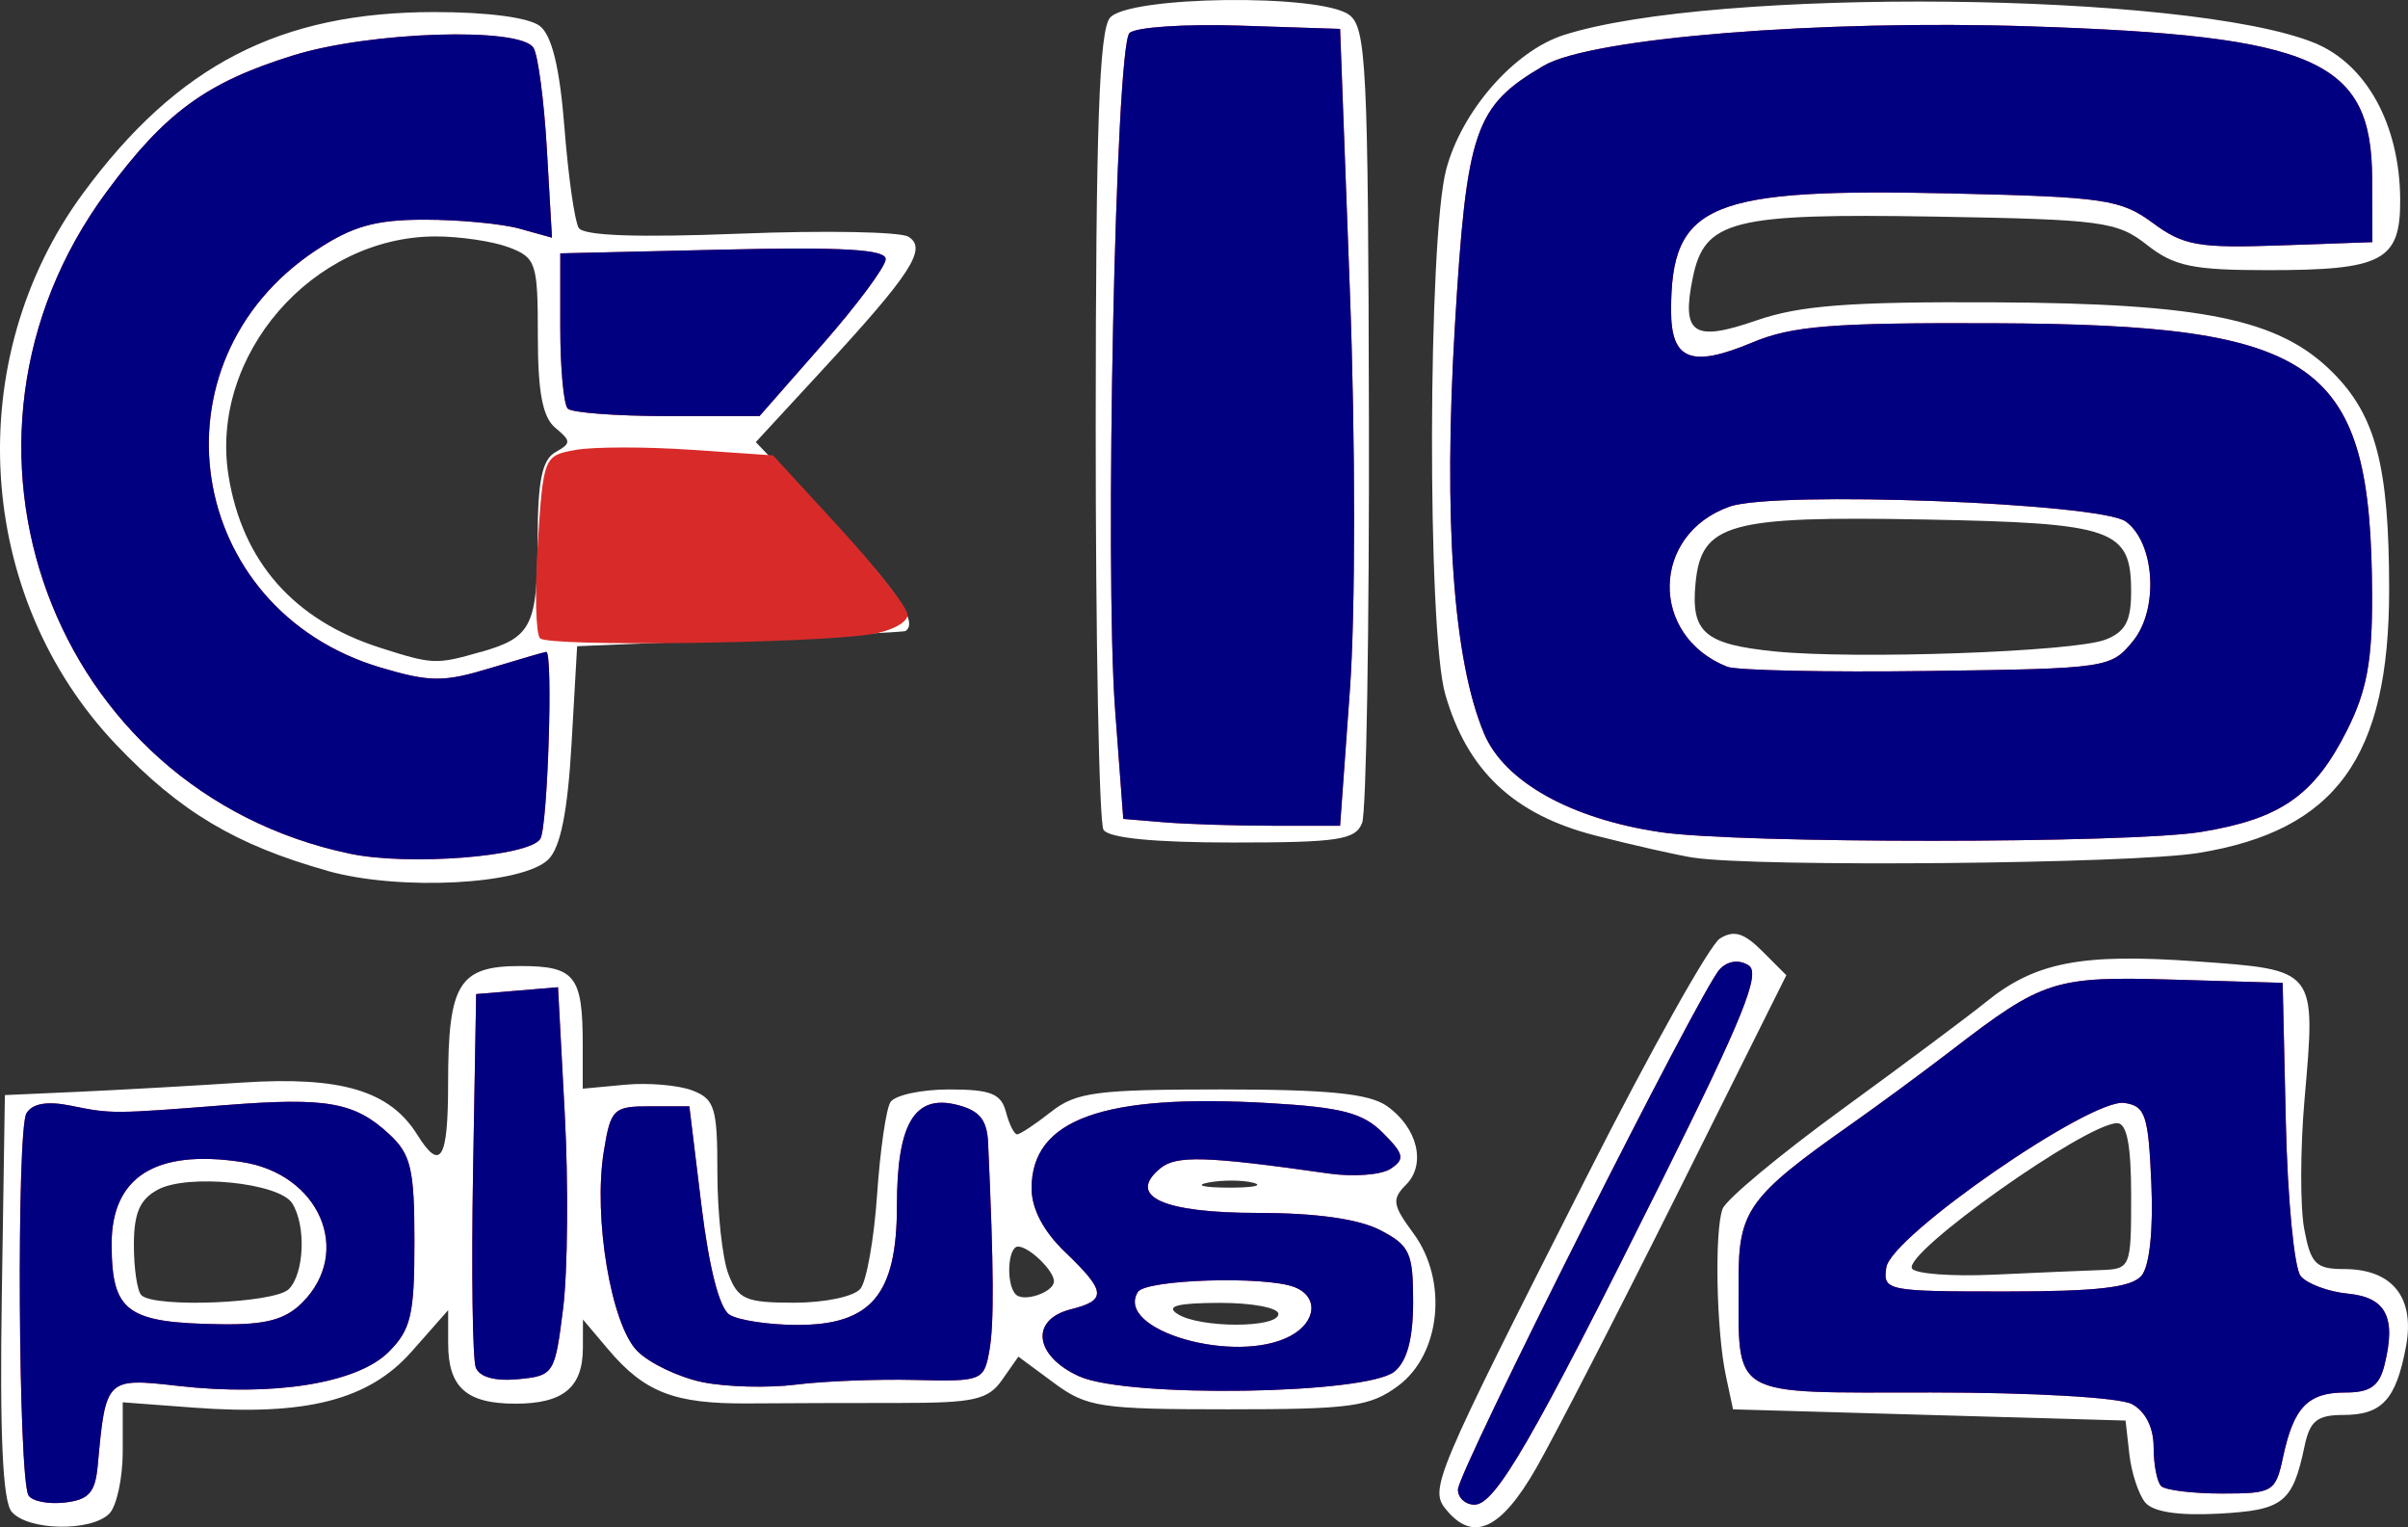 <?xml version="1.0" encoding="UTF-8" standalone="no"?>
<!-- Created with Inkscape (http://www.inkscape.org/) -->

<svg
   xmlns:dc="http://purl.org/dc/elements/1.1/"
   xmlns:cc="http://creativecommons.org/ns#"
   xmlns:rdf="http://www.w3.org/1999/02/22-rdf-syntax-ns#"
   xmlns:svg="http://www.w3.org/2000/svg"
   xmlns="http://www.w3.org/2000/svg"
   xmlns:sodipodi="http://sodipodi.sourceforge.net/DTD/sodipodi-0.dtd"
   xmlns:inkscape="http://www.inkscape.org/namespaces/inkscape"
   width="292.383"
   height="185.402"
   viewBox="0 0 77.36 49.054"
   version="1.1"
   id="svg8"
   inkscape:version="0.92.5 (2060ec1f9f, 2020-04-08)"
   sodipodi:docname="c16.svg">
  <rect x="0" y="0" width="77.36" height="49.054" fill="#333333" stroke="none"/>
  <defs
     id="defs2" />
  <sodipodi:namedview
     id="base"
     pagecolor="#ffffff"
     bordercolor="#666666"
     borderopacity="1.0"
     inkscape:pageopacity="0.0"
     inkscape:pageshadow="2"
     inkscape:zoom="1.2952907"
     inkscape:cx="73.523828"
     inkscape:cy="117.09296"
     inkscape:document-units="mm"
     inkscape:current-layer="layer1"
     showgrid="false"
     units="px"
     inkscape:pagecheckerboard="true"
     inkscape:window-width="1366"
     inkscape:window-height="740"
     inkscape:window-x="0"
     inkscape:window-y="0"
     inkscape:window-maximized="1" />
  <g
     inkscape:label="Layer 1"
     inkscape:groupmode="layer"
     id="layer1"
     transform="translate(-32.66,-247.304)">
    <path
       inkscape:connector-curvature="0"
       id="path276"
       d="m 33.032,295.857 c -0.285,-0.344 -0.383,-2.494 -0.314,-6.939 l 0.099,-6.441 2.343,-0.105 c 1.289,-0.058 3.666,-0.191 5.284,-0.297 3.172,-0.207 4.737,0.259 5.621,1.675 0.752,1.203 0.991,0.803 0.991,-1.657 0,-3.199 0.347,-3.761 2.317,-3.761 1.764,0 2.008,0.309 2.008,2.54 v 1.4 l 1.352,-0.127 c 0.743,-0.07 1.717,0.012 2.163,0.181 0.726,0.276 0.811,0.554 0.811,2.639 0,1.282 0.158,2.747 0.352,3.256 0.311,0.819 0.553,0.925 2.119,0.925 0.982,0 1.927,-0.2 2.126,-0.451 0.197,-0.248 0.437,-1.605 0.533,-3.015 0.096,-1.41 0.288,-2.749 0.428,-2.974 0.139,-0.225 0.989,-0.41 1.888,-0.41 1.331,0 1.67,0.134 1.823,0.721 0.104,0.397 0.266,0.721 0.36,0.721 0.094,0 0.584,-0.324 1.088,-0.721 0.807,-0.635 1.462,-0.721 5.474,-0.721 3.425,0 4.745,0.132 5.314,0.53 0.989,0.693 1.276,1.872 0.617,2.532 -0.461,0.461 -0.432,0.653 0.236,1.556 1.119,1.513 0.885,3.881 -0.484,4.899 -0.905,0.673 -1.511,0.757 -5.467,0.757 -4.102,0 -4.538,-0.066 -5.593,-0.846 l -1.144,-0.846 -0.521,0.744 c -0.45,0.643 -0.9,0.744 -3.302,0.744 -1.53,-3.6e-4 -3.721,0.006 -4.87,0.015 -2.357,0.017 -3.318,-0.355 -4.487,-1.738 l -0.809,-0.957 -0.002,0.919 c -0.003,1.263 -0.634,1.784 -2.165,1.784 -1.578,0 -2.163,-0.523 -2.163,-1.935 v -1.069 l -1.172,1.328 c -1.374,1.558 -3.385,2.074 -7.016,1.802 l -2.267,-0.17 v 1.572 c 0,0.865 -0.195,1.767 -0.433,2.005 -0.589,0.589 -2.628,0.547 -3.137,-0.065 z m 40.698,-6.351 c 0,-0.198 -0.852,-0.358 -1.892,-0.355 -1.355,0.004 -1.739,0.105 -1.352,0.355 0.713,0.461 3.244,0.461 3.244,0 z m -31.794,-0.793 c 0.501,-0.501 0.563,-2.048 0.111,-2.761 -0.417,-0.659 -3.345,-0.957 -4.312,-0.44 -0.583,0.312 -0.774,0.752 -0.774,1.783 0,0.753 0.108,1.477 0.24,1.609 0.417,0.417 4.282,0.26 4.734,-0.192 z m 24.584,-0.255 c 0,-0.342 -0.799,-1.115 -1.154,-1.115 -0.334,0 -0.392,1.218 -0.073,1.537 0.261,0.261 1.226,-0.072 1.226,-0.422 z m 6.403,-3.165 c -0.345,-0.09 -0.994,-0.093 -1.442,-0.007 -0.448,0.086 -0.166,0.16 0.627,0.164 0.793,0.004 1.16,-0.067 0.815,-0.157 z m 6.207,10.513 c -0.559,-0.674 -0.436,-0.965 4.546,-10.791 2.006,-3.957 3.912,-7.361 4.236,-7.565 0.447,-0.282 0.772,-0.186 1.362,0.403 l 0.774,0.774 -3.477,6.971 c -1.912,3.834 -3.965,7.823 -4.561,8.864 -1.128,1.968 -2.016,2.383 -2.879,1.343 z m 22.446,-0.246 c -0.212,-0.257 -0.441,-0.953 -0.508,-1.548 l -0.122,-1.081 -6.305,-0.18 -6.305,-0.18 -0.231,-1.081 c -0.307,-1.439 -0.369,-4.668 -0.104,-5.361 0.117,-0.304 1.838,-1.737 3.825,-3.184 1.987,-1.447 4.076,-3.005 4.642,-3.463 1.573,-1.274 3.064,-1.563 6.72,-1.302 3.92,0.279 3.875,0.222 3.506,4.456 -0.137,1.573 -0.141,3.437 -0.008,4.144 0.21,1.12 0.374,1.285 1.28,1.285 1.553,0 2.284,0.914 1.989,2.489 -0.319,1.706 -0.77,2.197 -2.017,2.197 -0.833,0 -1.07,0.19 -1.239,0.991 -0.386,1.834 -0.681,2.067 -2.759,2.179 -1.294,0.07 -2.111,-0.055 -2.364,-0.36 z m -1.441,-7.462 c 0.976,-0.034 0.991,-0.069 0.991,-2.377 0,-1.635 -0.136,-2.343 -0.451,-2.342 -1.004,0.004 -6.892,4.178 -6.588,4.67 0.105,0.17 1.285,0.258 2.623,0.196 1.338,-0.062 2.878,-0.128 3.424,-0.147 z M 43.18,275.273 c -2.943,-0.827 -4.734,-1.895 -6.781,-4.043 -4.544,-4.767 -5.002,-12.377 -1.068,-17.721 3.032,-4.119 6.329,-5.818 11.286,-5.818 1.717,0 3.046,0.177 3.39,0.451 0.387,0.308 0.637,1.347 0.788,3.276 0.122,1.554 0.327,2.996 0.457,3.206 0.156,0.253 1.892,0.315 5.176,0.185 2.717,-0.108 5.154,-0.063 5.416,0.098 0.614,0.38 0.097,1.179 -2.771,4.287 l -2.132,2.31 2.444,2.557 c 2.07,2.165 2.797,3.247 2.36,3.513 -0.05,0.03 -2.442,0.152 -5.317,0.27 l -5.227,0.216 -0.18,3.143 c -0.124,2.17 -0.354,3.316 -0.741,3.702 -0.818,0.816 -4.78,1.023 -7.099,0.371 z m 4.933,-7.029 c 1.632,-0.468 1.813,-0.835 1.82,-3.684 0.004,-1.811 0.146,-2.494 0.569,-2.731 0.511,-0.286 0.511,-0.359 0,-0.783 -0.411,-0.341 -0.563,-1.139 -0.563,-2.956 0,-2.339 -0.055,-2.509 -0.925,-2.84 -0.509,-0.193 -1.568,-0.352 -2.355,-0.352 -3.959,0 -7.274,3.825 -6.658,7.68 0.442,2.762 2.095,4.641 4.865,5.529 1.694,0.543 1.805,0.548 3.247,0.134 z m 38.954,6.608 c -0.496,-0.075 -1.914,-0.395 -3.151,-0.711 -2.623,-0.67 -4.123,-2.084 -4.828,-4.547 -0.583,-2.04 -0.557,-14.648 0.035,-16.857 0.504,-1.881 2.183,-3.797 3.772,-4.307 4.818,-1.546 20.008,-1.393 24.095,0.242 1.689,0.676 2.766,2.631 2.779,5.043 0.01,1.963 -0.557,2.266 -4.245,2.266 -2.419,0 -3.017,-0.125 -3.889,-0.811 -0.957,-0.753 -1.44,-0.818 -6.808,-0.909 -6.523,-0.11 -7.406,0.113 -7.785,1.965 -0.37,1.81 0.021,2.071 2.048,1.369 1.392,-0.482 2.992,-0.604 7.622,-0.581 6.735,0.034 9.173,0.537 10.886,2.25 1.39,1.39 1.814,3.014 1.816,6.966 0.003,5.393 -1.705,7.752 -6.132,8.471 -2.159,0.35 -14.152,0.462 -16.215,0.15 z m 13.222,-7 c 0.649,-0.247 0.836,-0.593 0.836,-1.544 0,-2.013 -0.547,-2.204 -6.633,-2.318 -6.304,-0.118 -7.176,0.125 -7.361,2.048 -0.152,1.584 0.289,1.962 2.558,2.19 2.589,0.26 9.579,0.013 10.6,-0.376 z m -32.178,6.103 c -0.139,-0.226 -0.252,-6.063 -0.25,-12.972 0.003,-9.556 0.112,-12.692 0.457,-13.107 0.586,-0.706 6.757,-0.783 7.685,-0.096 0.55,0.407 0.612,1.648 0.635,12.887 0.014,6.84 -0.084,12.72 -0.218,13.067 -0.212,0.547 -0.764,0.631 -4.15,0.631 -2.531,0 -3.995,-0.144 -4.159,-0.41 z"
       style="fill:#ffffff;stroke-width:0.36" />
    <path
       inkscape:connector-curvature="0"
       id="path274"
       d="m 33.577,295.338 c -0.33,-0.534 -0.391,-11.753 -0.066,-12.278 0.195,-0.316 0.667,-0.396 1.421,-0.243 1.314,0.267 1.343,0.267 5.003,-0.02 3.23,-0.253 4.126,-0.092 5.235,0.941 0.694,0.646 0.804,1.12 0.804,3.455 0,2.343 -0.111,2.817 -0.829,3.535 -1.003,1.003 -3.69,1.438 -6.745,1.092 -2.338,-0.265 -2.343,-0.259 -2.6,2.552 -0.08,0.871 -0.285,1.103 -1.056,1.192 -0.526,0.061 -1.051,-0.041 -1.166,-0.227 z m 8.792,-6.193 c 1.637,-1.637 0.553,-4.145 -1.953,-4.52 -2.764,-0.415 -4.179,0.486 -4.17,2.654 0.009,2.168 0.484,2.514 3.509,2.559 1.438,0.021 2.066,-0.145 2.613,-0.692 z m 37.129,6.002 c 0,-0.576 7.802,-16.076 8.412,-16.713 0.258,-0.269 0.613,-0.318 0.923,-0.126 0.402,0.249 -0.161,1.648 -2.788,6.926 -4.14,8.318 -5.344,10.399 -6.014,10.399 -0.293,0 -0.533,-0.219 -0.533,-0.486 z m 22.59,-0.114 c -0.132,-0.132 -0.24,-0.694 -0.24,-1.249 0,-0.628 -0.263,-1.149 -0.697,-1.382 -0.397,-0.212 -3.173,-0.373 -6.447,-0.373 -6.582,0 -6.179,0.236 -6.189,-3.627 -0.005,-2.215 0.327,-2.675 3.6,-4.978 0.892,-0.628 2.352,-1.703 3.244,-2.389 2.946,-2.266 3.301,-2.378 7.127,-2.266 l 3.507,0.103 0.102,4.483 c 0.056,2.466 0.271,4.687 0.477,4.936 0.207,0.249 0.889,0.503 1.517,0.564 1.232,0.12 1.559,0.762 1.173,2.302 -0.168,0.669 -0.46,0.873 -1.249,0.873 -1.209,0 -1.664,0.47 -2.007,2.073 -0.24,1.122 -0.323,1.172 -1.964,1.172 -0.943,0 -1.822,-0.108 -1.954,-0.24 z m -0.628,-6.756 c 0.258,-0.311 0.38,-1.466 0.314,-2.974 -0.096,-2.194 -0.191,-2.478 -0.869,-2.574 -1.084,-0.155 -7.495,4.277 -7.645,5.284 -0.112,0.749 0.002,0.772 3.831,0.772 2.956,0 4.052,-0.128 4.368,-0.508 z m -46.232,3.421 c -0.759,-0.157 -1.7,-0.605 -2.091,-0.997 -0.845,-0.845 -1.424,-4.299 -1.078,-6.422 0.222,-1.361 0.306,-1.442 1.491,-1.442 h 1.256 l 0.388,3.184 c 0.245,2.008 0.578,3.304 0.901,3.509 0.282,0.179 1.255,0.327 2.163,0.33 2.392,0.007 3.217,-0.973 3.217,-3.824 0,-2.642 0.562,-3.589 1.927,-3.246 0.727,0.182 0.968,0.478 1.002,1.225 0.184,4.066 0.195,5.804 0.041,6.669 -0.173,0.97 -0.24,0.996 -2.385,0.943 -1.214,-0.03 -2.937,0.037 -3.829,0.15 -0.892,0.113 -2.243,0.077 -3.002,-0.079 z m 12.104,-0.187 c -1.443,-0.651 -1.59,-1.822 -0.27,-2.153 1.163,-0.292 1.135,-0.574 -0.18,-1.835 -0.7,-0.67 -1.081,-1.394 -1.081,-2.05 0,-2.221 2.298,-3.047 7.618,-2.739 2.348,0.136 3.025,0.313 3.669,0.958 0.679,0.681 0.714,0.841 0.249,1.151 -0.297,0.198 -1.19,0.267 -1.983,0.154 -3.95,-0.563 -4.907,-0.592 -5.422,-0.165 -1.082,0.898 0.086,1.43 3.141,1.43 1.856,0 3.23,0.193 3.921,0.55 0.956,0.494 1.064,0.727 1.064,2.299 0,1.187 -0.192,1.908 -0.596,2.244 -0.889,0.738 -8.574,0.857 -10.128,0.157 z m 6.783,-1.297 c 0.843,-0.451 0.91,-1.271 0.127,-1.571 -0.95,-0.365 -4.778,-0.245 -5.027,0.158 -0.759,1.228 3.143,2.354 4.9,1.413 z m -26.17,1.013 c -0.103,-0.268 -0.142,-3.077 -0.088,-6.241 l 0.1,-5.753 1.315,-0.11 1.315,-0.11 0.217,4.075 c 0.119,2.241 0.095,5.048 -0.053,6.238 -0.264,2.113 -0.297,2.165 -1.444,2.276 -0.741,0.071 -1.243,-0.067 -1.361,-0.375 z M 43.908,274.725 c -9.584,-2.005 -13.731,-13.236 -7.841,-21.237 1.887,-2.563 3.21,-3.533 6.006,-4.403 2.48,-0.772 7.307,-0.924 7.727,-0.244 0.146,0.236 0.339,1.704 0.429,3.263 l 0.164,2.834 -1.039,-0.289 c -0.571,-0.159 -1.943,-0.289 -3.048,-0.289 -1.585,0 -2.323,0.208 -3.495,0.983 -5.435,3.598 -4.204,11.536 2.078,13.402 1.586,0.471 2.024,0.473 3.52,0.019 0.94,-0.285 1.749,-0.52 1.799,-0.522 0.227,-0.01 0.048,5.632 -0.19,6.006 -0.363,0.571 -4.223,0.872 -6.111,0.477 z m 42.078,-0.696 c -2.864,-0.426 -4.997,-1.62 -5.647,-3.162 -0.99,-2.348 -1.313,-6.864 -0.937,-13.122 0.377,-6.291 0.631,-7.03 2.855,-8.332 1.519,-0.89 8.87,-1.484 15.625,-1.263 9.196,0.301 10.971,1.089 10.986,4.879 l 0.008,2.052 -2.969,0.105 c -2.623,0.092 -3.099,0.007 -4.085,-0.721 -1.022,-0.756 -1.561,-0.836 -6.427,-0.947 -7.844,-0.18 -9.049,0.321 -9.049,3.761 0,1.595 0.646,1.848 2.614,1.024 1.275,-0.534 2.567,-0.637 7.725,-0.617 10.523,0.041 12.156,1.214 12.182,8.75 0.007,2.104 -0.172,3.064 -0.807,4.326 -1.053,2.092 -2.132,2.844 -4.684,3.262 -2.304,0.377 -14.86,0.382 -17.389,0.006 z m 15.206,-6.143 c 0.828,-1.024 0.697,-3.148 -0.236,-3.83 -0.819,-0.599 -11.267,-0.995 -12.725,-0.482 -2.535,0.891 -2.587,4.152 -0.083,5.145 0.297,0.118 3.191,0.18 6.431,0.137 5.791,-0.076 5.902,-0.092 6.613,-0.97 z m -31.125,5.83 -1.32,-0.11 -0.262,-3.495 c -0.34,-4.533 0.016,-21.3 0.461,-21.746 0.189,-0.189 1.788,-0.296 3.555,-0.238 l 3.211,0.105 0.315,8.437 c 0.18,4.82 0.18,10.306 0,12.797 l -0.315,4.36 h -2.163 c -1.19,0 -2.757,-0.05 -3.482,-0.11 z m -20.057,-5.909 c -0.139,-0.138 -0.171,-1.516 -0.072,-3.062 0.178,-2.771 0.195,-2.813 1.231,-2.993 0.578,-0.1 2.238,-0.101 3.688,-0.002 l 2.637,0.18 2.153,2.343 c 1.184,1.289 2.16,2.539 2.17,2.777 0.009,0.239 -0.51,0.519 -1.155,0.622 -1.884,0.302 -10.376,0.409 -10.652,0.134 z m 0.889,-7.379 c -0.132,-0.132 -0.24,-1.308 -0.24,-2.613 l 3.48e-4,-2.373 5.227,-0.12 c 3.845,-0.089 5.227,-0.007 5.227,0.305 0,0.234 -0.912,1.464 -2.027,2.734 l -2.027,2.308 h -2.96 c -1.628,0 -3.068,-0.108 -3.2,-0.24 z"
       style="fill:#d82b29;stroke-width:0.36" />
    <path
       inkscape:connector-curvature="0"
       id="path272"
       d="m 33.577,295.338 c -0.33,-0.534 -0.391,-11.753 -0.066,-12.278 0.195,-0.316 0.667,-0.396 1.421,-0.243 1.314,0.267 1.343,0.267 5.003,-0.02 3.23,-0.253 4.126,-0.092 5.235,0.941 0.694,0.646 0.804,1.12 0.804,3.455 0,2.343 -0.111,2.817 -0.829,3.535 -1.003,1.003 -3.69,1.438 -6.745,1.092 -2.338,-0.265 -2.343,-0.259 -2.6,2.552 -0.08,0.871 -0.285,1.103 -1.056,1.192 -0.526,0.061 -1.051,-0.041 -1.166,-0.227 z m 8.792,-6.193 c 1.637,-1.637 0.553,-4.145 -1.953,-4.52 -2.764,-0.415 -4.179,0.486 -4.17,2.654 0.009,2.168 0.484,2.514 3.509,2.559 1.438,0.021 2.066,-0.145 2.613,-0.692 z m 37.129,6.002 c 0,-0.576 7.802,-16.076 8.412,-16.713 0.258,-0.269 0.613,-0.318 0.923,-0.126 0.402,0.249 -0.161,1.648 -2.788,6.926 -4.14,8.318 -5.344,10.399 -6.014,10.399 -0.293,0 -0.533,-0.219 -0.533,-0.486 z m 22.59,-0.114 c -0.132,-0.132 -0.24,-0.694 -0.24,-1.249 0,-0.628 -0.263,-1.149 -0.697,-1.382 -0.397,-0.212 -3.173,-0.373 -6.447,-0.373 -6.582,0 -6.179,0.236 -6.189,-3.627 -0.005,-2.215 0.327,-2.675 3.6,-4.978 0.892,-0.628 2.352,-1.703 3.244,-2.389 2.946,-2.266 3.301,-2.378 7.127,-2.266 l 3.507,0.103 0.102,4.483 c 0.056,2.466 0.271,4.687 0.477,4.936 0.207,0.249 0.889,0.503 1.517,0.564 1.232,0.12 1.559,0.762 1.173,2.302 -0.168,0.669 -0.46,0.873 -1.249,0.873 -1.209,0 -1.664,0.47 -2.007,2.073 -0.24,1.122 -0.323,1.172 -1.964,1.172 -0.943,0 -1.822,-0.108 -1.954,-0.24 z m -0.628,-6.756 c 0.258,-0.311 0.38,-1.466 0.314,-2.974 -0.096,-2.194 -0.191,-2.478 -0.869,-2.574 -1.084,-0.155 -7.495,4.277 -7.645,5.284 -0.112,0.749 0.002,0.772 3.831,0.772 2.956,0 4.052,-0.128 4.368,-0.508 z m -46.232,3.421 c -0.759,-0.157 -1.7,-0.605 -2.091,-0.997 -0.845,-0.845 -1.424,-4.299 -1.078,-6.422 0.222,-1.361 0.306,-1.442 1.491,-1.442 h 1.256 l 0.388,3.184 c 0.245,2.008 0.578,3.304 0.901,3.509 0.282,0.179 1.255,0.327 2.163,0.33 2.392,0.007 3.217,-0.973 3.217,-3.824 0,-2.642 0.562,-3.589 1.927,-3.246 0.727,0.182 0.968,0.478 1.002,1.225 0.184,4.066 0.195,5.804 0.041,6.669 -0.173,0.97 -0.24,0.996 -2.385,0.943 -1.214,-0.03 -2.937,0.037 -3.829,0.15 -0.892,0.113 -2.243,0.077 -3.002,-0.079 z m 12.104,-0.187 c -1.443,-0.651 -1.59,-1.822 -0.27,-2.153 1.163,-0.292 1.135,-0.574 -0.18,-1.835 -0.7,-0.67 -1.081,-1.394 -1.081,-2.05 0,-2.221 2.298,-3.047 7.618,-2.739 2.348,0.136 3.025,0.313 3.669,0.958 0.679,0.681 0.714,0.841 0.249,1.151 -0.297,0.198 -1.19,0.267 -1.983,0.154 -3.95,-0.563 -4.907,-0.592 -5.422,-0.165 -1.082,0.898 0.086,1.43 3.141,1.43 1.856,0 3.23,0.193 3.921,0.55 0.956,0.494 1.064,0.727 1.064,2.299 0,1.187 -0.192,1.908 -0.596,2.244 -0.889,0.738 -8.574,0.857 -10.128,0.157 z m 6.783,-1.297 c 0.843,-0.451 0.91,-1.271 0.127,-1.571 -0.95,-0.365 -4.778,-0.245 -5.027,0.158 -0.759,1.228 3.143,2.354 4.9,1.413 z m -26.17,1.013 c -0.103,-0.268 -0.142,-3.077 -0.088,-6.241 l 0.1,-5.753 1.315,-0.11 1.315,-0.11 0.217,4.075 c 0.119,2.241 0.095,5.048 -0.053,6.238 -0.264,2.113 -0.297,2.165 -1.444,2.276 -0.741,0.071 -1.243,-0.067 -1.361,-0.375 z M 43.908,274.725 c -9.584,-2.005 -13.731,-13.236 -7.841,-21.237 1.887,-2.563 3.21,-3.533 6.006,-4.403 2.48,-0.772 7.307,-0.924 7.727,-0.244 0.146,0.236 0.339,1.704 0.429,3.263 l 0.164,2.834 -1.039,-0.289 c -0.571,-0.159 -1.943,-0.289 -3.048,-0.289 -1.585,0 -2.323,0.208 -3.495,0.983 -5.435,3.598 -4.204,11.536 2.078,13.402 1.586,0.471 2.024,0.473 3.52,0.019 0.94,-0.285 1.749,-0.52 1.799,-0.522 0.227,-0.01 0.048,5.632 -0.19,6.006 -0.363,0.571 -4.223,0.872 -6.111,0.477 z m 42.078,-0.696 c -2.864,-0.426 -4.997,-1.62 -5.647,-3.162 -0.99,-2.348 -1.313,-6.864 -0.937,-13.122 0.377,-6.291 0.631,-7.03 2.855,-8.332 1.519,-0.89 8.87,-1.484 15.625,-1.263 9.196,0.301 10.971,1.089 10.986,4.879 l 0.008,2.052 -2.969,0.105 c -2.623,0.092 -3.099,0.007 -4.085,-0.721 -1.022,-0.756 -1.561,-0.836 -6.427,-0.947 -7.844,-0.18 -9.049,0.321 -9.049,3.761 0,1.595 0.646,1.848 2.614,1.024 1.275,-0.534 2.567,-0.637 7.725,-0.617 10.523,0.041 12.156,1.214 12.182,8.75 0.007,2.104 -0.172,3.064 -0.807,4.326 -1.053,2.092 -2.132,2.844 -4.684,3.262 -2.304,0.377 -14.86,0.382 -17.389,0.006 z m 15.206,-6.143 c 0.828,-1.024 0.697,-3.148 -0.236,-3.83 -0.819,-0.599 -11.267,-0.995 -12.725,-0.482 -2.535,0.891 -2.587,4.152 -0.083,5.145 0.297,0.118 3.191,0.18 6.431,0.137 5.791,-0.076 5.902,-0.092 6.613,-0.97 z m -31.125,5.83 -1.32,-0.11 -0.262,-3.495 c -0.34,-4.533 0.016,-21.3 0.461,-21.746 0.189,-0.189 1.788,-0.296 3.555,-0.238 l 3.211,0.105 0.315,8.437 c 0.18,4.82 0.18,10.306 0,12.797 l -0.315,4.36 h -2.163 c -1.19,0 -2.757,-0.05 -3.482,-0.11 z M 50.9,260.427 c -0.132,-0.132 -0.24,-1.308 -0.24,-2.613 l 3.48e-4,-2.373 5.227,-0.12 c 3.845,-0.089 5.227,-0.007 5.227,0.305 0,0.234 -0.912,1.464 -2.027,2.734 l -2.027,2.308 h -2.96 c -1.628,0 -3.068,-0.108 -3.2,-0.24 z"
       style="fill:#000080;stroke-width:0.36" />
  </g>
</svg>
